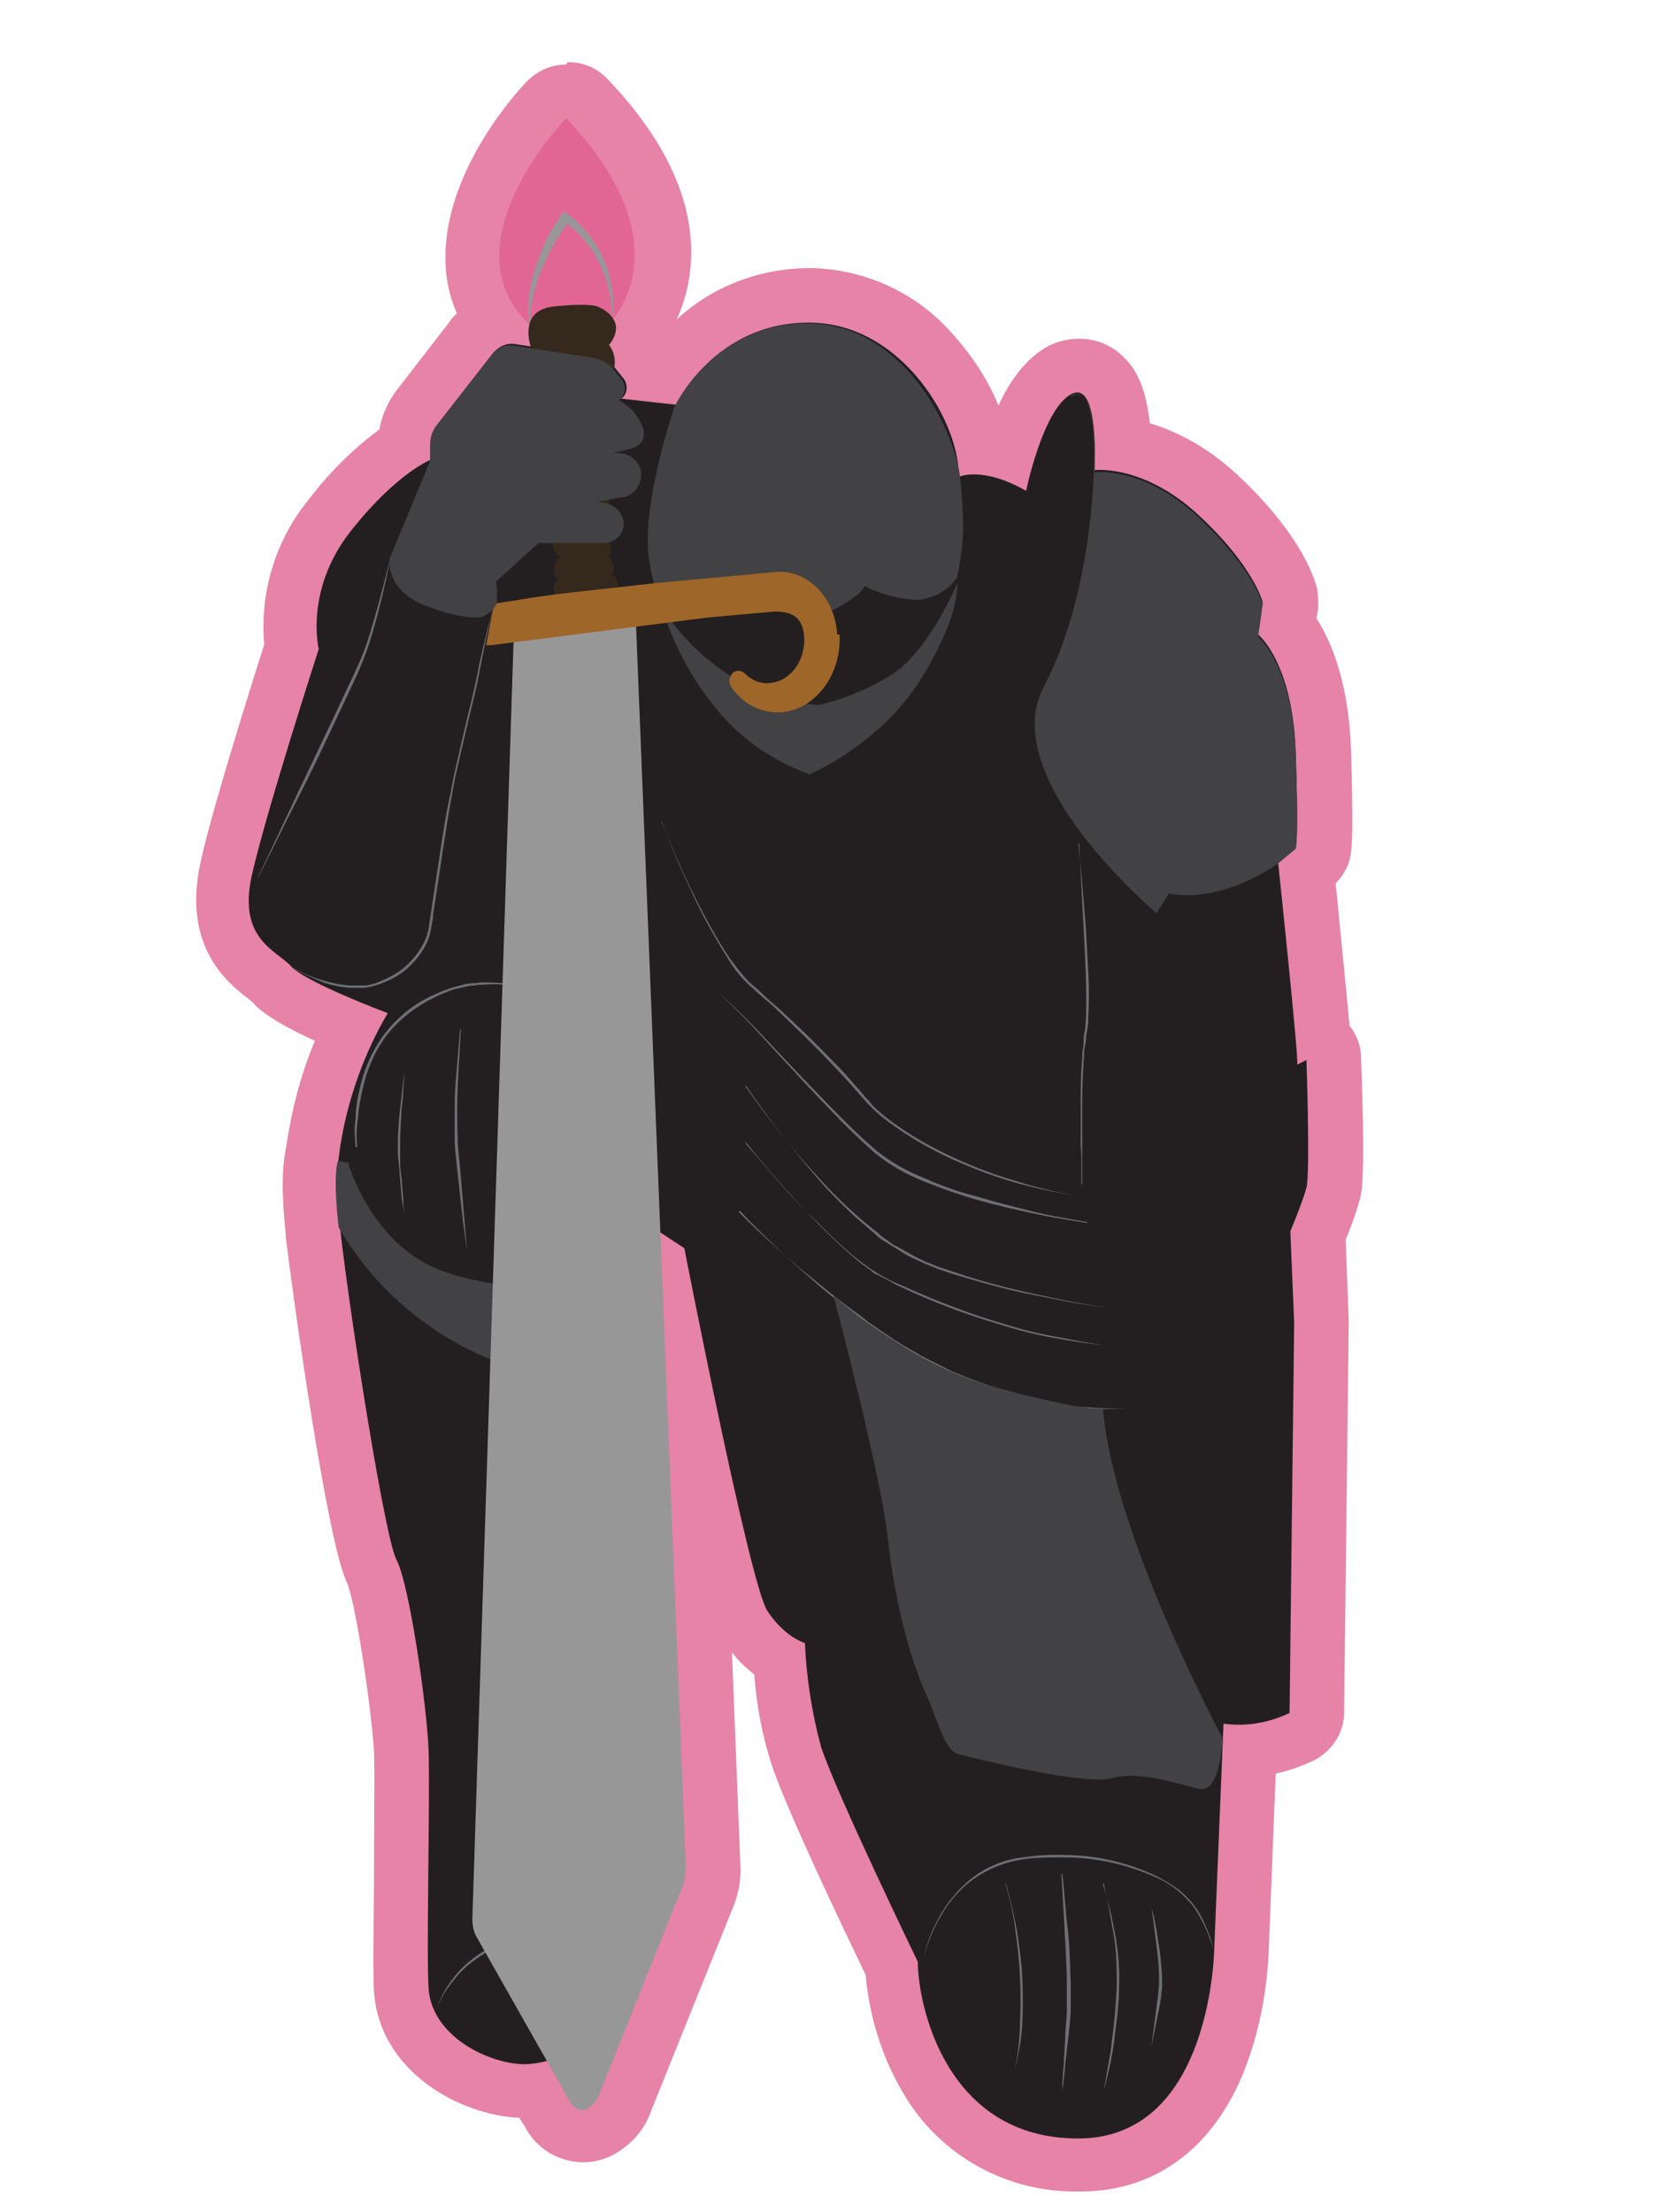 <?xml version="1.0" encoding="UTF-8"?>
<svg id="Layer_1" xmlns="http://www.w3.org/2000/svg" version="1.1" viewBox="0 0 216 288">
  <!-- Generator: Adobe Illustrator 29.1.0, SVG Export Plug-In . SVG Version: 2.1.0 Build 142)  -->
  <defs>
    <style>
      .st0 {
        fill: #989798;
      }

      .st1 {
        fill: #6e6f72;
      }

      .st2 {
        fill: #e26694;
      }

      .st3 {
        fill: #e582a5;
      }

      .st4 {
        fill: #e683a6;
      }

      .st5 {
        fill: #231f20;
      }

      .st6 {
        fill: #9f6629;
      }

      .st7 {
        fill: #424143;
      }

      .st8 {
        fill: #35281d;
      }
    </style>
  </defs>
  <g id="sword">
    <g>
      <path class="st3" d="M140.3,282.1c-19.1,0-24-18.1-24.3-25.6-1.9-3.9-10.7-22.3-12.4-27.8-1.2-4-1.9-8.2-2.1-12.4-1.8-1.2-3.3-2.7-4.4-4.5-1.4-2-3.9-12.6-6.4-23.9l2.2,55.3c0,1.2-.2,2.4-.6,3.6l-10.9,27.1c-.6,1.7-1.8,3-3.3,3.8-.7.3-1.4.5-2.1.5-2,0-3.7-1.2-4.6-2.9l-1.7-3h-.4c-.3,0-.7,0-1,0-6.2,0-15.4-4.6-16-13-.2-2.6-.1-9.3,0-16.4,0-5.9.1-12.1,0-14.7-.3-6.5-2.7-21.2-3.8-23.5-2-3.9-6.6-34.7-7.7-44.2,0-.1,0-.2,0-.3-.2-1.6-.8-6.9,0-9.9.8-5.8,2.5-11.4,5-16.6-4-1.6-8.7-3.8-10.2-5.6-.3-.3-.6-.6-1-.8-2.4-1.8-6.9-5.3-4.9-14.1,1.7-7.6,7.2-24.8,8.5-28.9-.7-6.2,1.1-12.4,5-17.3,2.7-3.6,6-6.7,9.7-9.2,0-1.7.6-3.3,1.6-4.7l7-9.2c.8-.9,1.7-1.6,2.8-2-1.6-2.4-2.5-5.3-2.6-8.2-.2-10.4,9.3-20.4,9.7-20.8.7-.7,1.6-1.1,2.5-1.1h0c1,0,1.9.4,2.5,1.1,13.7,14.3,10,24.9,7.5,29.1,0,1,0,2-.4,2.9.2.6.3,1.3.3,2l.2.2c.4.5.8,1.1,1,1.8l1.3.2c1-1.5,2.1-2.9,3.4-4.1,4.2-4.1,9.8-6.4,15.7-6.4,12.6,0,20.7,11.4,22.6,19.6v.2c1.2.1,2.3.3,3.4.7,1.2-4.1,3.4-9.1,6.8-10.8.7-.4,1.5-.6,2.3-.6,1.3,0,2.6.6,3.5,1.5,1.8,1.9,2.3,5.7,2.4,8.8,4.7,1,9,3.3,12.4,6.6,7.8,7.3,9.2,12.5,9.3,13.1,0,.4.1.8,0,1.3l-.4,2.6c1.8,2.3,4.4,7.2,4.7,16.3.4,12.6,0,13.2-.4,14.1-.2.3-.4.6-.6.9-.4.4-.8.8-1.1,1.1,1.2,11.8,1.8,18,2.1,21.4.8.6,1.3,1.6,1.4,2.7.2,6.9.4,15.6-.1,17.6-.4,1.6-1.4,4.1-2,5.4l.5,11.1c0,0,0,.1,0,.2l-.6,50.8c0,1.3-.7,2.5-1.9,3.1-2.2,1-4.5,1.7-6.9,1.9,0,0-1,25.6-1,25.7-.2,10.5-4.8,28.1-21.1,28.2h-.2Z"/>
      <path class="st4" d="M73.7,15.4c14,14.6,7.7,24.2,6.2,26.1.5.8.6,1.9-.6,3.3.7.9.9,2.1.5,3.2l1.2,1.4c.6.8.5,2-.3,2.6,0,0,0,0,0,0l7.2.8c1-2,2.4-3.8,4-5.3,3.5-3.5,8.3-5.4,13.3-5.4,10.6,0,17.7,9.9,19.2,17,.3,1,.5,2,.7,3,.5-.1,1.1-.2,1.6-.2,2.4.1,4.8.8,6.8,2.1,0,0,2.2-10.7,5.9-12.6.2-.1.5-.2.8-.2,2.9,0,2.3,10,2.3,10.1.2,0,.4,0,.6,0h0c1.8,0,7.1.5,13,6,7.2,6.8,8.3,11.3,8.3,11.3l-.6,4.2s4.5,3.6,4.9,15.3,0,12.3,0,12.3c-.7.7-1.5,1.4-2.3,2,0,0,2.6,25.4,2.4,26.3l1.2-.6s.5,14.7,0,16.6-2.1,5.7-2.1,5.7l.5,11.9-.6,50.8c-2.1,1-4.3,1.5-6.6,1.6-.7,0-1.3,0-2-.2v1.8h0c0,0-1.1,27.3-1.1,27.3h0c0,.7-.5,24.8-17.6,24.9h-.1c-17.2,0-20.8-17.5-20.8-23,0,0-10.7-22.1-12.6-28-1.2-4.4-1.9-9-2.1-13.5,0,0-2.6-.7-4.9-4.2s-10.9-47.2-10.9-47.2l-3-1.9,3.3,82.7c0,.7,0,1.4-.4,2.1l-10.8,27.2c-.3.8-.8,1.5-1.6,1.9-.2,0-.4.1-.6.1-.7,0-1.3-.5-1.5-1.1l-3-5.2c-.8.2-1.7.4-2.5.5h-.7c-4.5,0-12-3.5-12.5-9.8-.3-4.6.2-25.2,0-31s-2.5-21.7-4.2-24.9c-1.4-2.8-6-31.5-7.3-43.3h0s-.8-6.3-.1-8.7h0c.9-6.7,3.1-13.2,6.5-19.1,0,0-10.7-4-12.6-6.1s-7-3.5-5.1-11.9,8.7-29.4,8.7-29.4c0,0-1.9-7.7,4.2-15.4,5.7-7.3,10-9.2,10.4-9.3h0v-2.1c0-.9.3-1.8.9-2.6l7.1-9.1c.6-.7,1.5-1.2,2.4-1.2h0c.1,0,.3,0,.4,0l2,.3c0,0,0-.1.1-.2-.3-.9-.4-1.9-.2-2.8-11-10.5,4.8-26.9,4.8-26.9M73.7,8.4c-1.9,0-3.7.8-5,2.1-1.2,1.2-10.9,11.7-10.7,23.3,0,2.4.5,4.8,1.5,7-.3.3-.7.6-.9,1h0c0,0-7.1,9.2-7.1,9.2h0c-1.1,1.5-1.8,3.2-2.1,4.9-3.5,2.6-6.5,5.6-9.1,9-4.4,5.3-6.5,12.2-5.9,19-1.6,5.1-6.7,21.1-8.3,28.4-2.4,11,3.6,15.7,6.2,17.7l.6.5c.6.7,2.2,2.3,8.1,5-1.9,4.5-3.1,9.3-3.8,14.2-.7,3.3-.3,8.2,0,10.9,0,.1,0,.3,0,.4.9,7.5,5.4,39.9,8,45.1,1.1,2.6,3.2,16.4,3.5,22.1.1,2.6,0,8.7,0,14.6,0,7.2-.2,13.9,0,16.6.8,10.4,11.3,16,18.9,16.3l.7,1.1c1.5,2.9,4.4,4.7,7.7,4.7,1.2,0,2.4-.3,3.5-.8,2.4-1.2,4.3-3.2,5.2-5.7l10.9-27.1c.6-1.6.9-3.3.8-5l-1.1-27.8c.8,1.1,1.8,2,2.9,2.9.3,3.9,1,7.8,2.2,11.5,1.7,5.5,9.8,22.4,12.3,27.6.5,5.4,2.1,10.7,4.9,15.4,4.7,8.1,13.5,13,22.9,12.8h.2c10,0,17.8-6,21.7-16.8,1.7-4.7,2.6-9.7,2.8-14.8v-.2l.9-22.6c1.8-.4,3.5-1,5.1-1.8,2.3-1.2,3.8-3.6,3.8-6.1l.6-50.8v-.4l-.4-10.4c.6-1.4,1.4-3.6,1.8-5.1.3-1,.8-2.9.2-18.7,0-1.5-.6-2.9-1.5-4.1-.3-3.5-.9-9.2-1.8-18.5.5-.5.9-1,1.2-1.6.9-1.6,1.2-2.3.8-15.8-.3-8.6-2.5-14-4.5-17.1l.2-1.2c.1-.9,0-1.7-.1-2.6-.4-1.6-2.2-7.2-10.3-14.8-3.3-3.1-7.2-5.5-11.5-6.8-.4-3.8-1.4-6.6-3.2-8.4-1.6-1.7-3.7-2.6-6-2.6-1.3,0-2.7.3-3.9.9-2.9,1.5-5.1,4.5-6.6,7.8-1.5-3.7-3.8-7-6.5-9.9-4.6-5-11.2-7.9-18-8-6.4,0-12.7,2.3-17.4,6.7,2.7-5.9,4.5-17.2-9-31.3-1.3-1.4-3.1-2.2-5-2.2h-.2Z"/>
    </g>
    <path class="st5" d="M50.5,131.9s-10.7-4-12.6-6.1-7-3.5-5.1-11.9,8.7-29.4,8.7-29.4c0,0-1.9-7.7,4.2-15.4s10.5-9.3,10.5-9.3v-2.1c0-.9.3-1.8.9-2.6l7.1-9.1c.7-.9,1.8-1.4,2.9-1.2l10.5,1.6c1,.1,1.8.6,2.4,1.4l1.2,1.5c.6.8.5,2-.3,2.6,0,0,0,0,0,0h0l7.2.8s4.9-10.7,17.2-10.7,19.8,13.4,19.5,20.1c0,0,3-1.5,8.8,1.8,0,0,2.2-10.7,5.9-12.6s3,9.9,3,9.9c0,0,6.4-.8,13.6,5.9,7.2,6.7,8.3,11.3,8.3,11.3l-.6,4.2s4.5,3.6,4.9,15.3,0,12.3,0,12.3c-.7.7-1.5,1.4-2.3,2,0,0,2.7,25.5,2.5,26.4l1.2-.6s.5,14.7,0,16.6-2.1,5.7-2.1,5.7l.5,11.9-.6,50.8c-2.7,1.3-5.7,1.8-8.6,1.4l-1.2,29.1s-.2,24.8-17.6,24.9-21-17.5-21-23c0,0-10.7-22.1-12.6-28-1.2-4.4-1.9-9-2.1-13.5,0,0-2.6-.7-4.9-4.2s-10.8-47.2-10.8-47.2l-3.5-2.3s-2.7,38.5-3.9,46.1c-.9,5.3,1.6,34.2.5,48.6-.4,7.2-6,13.1-13.2,13.8-4.3.4-12.7-3.1-13.2-9.8-.3-4.6.2-25.2,0-31s-2.5-21.7-4.2-24.9-7.4-40.3-7.7-47.3,2.2-16.5,6.7-24Z"/>
    <path class="st7" d="M139.4,51.5c3.7-1.9,3,9.9,3,9.9,0,0-.2,16.1-6.5,28s14.7,29.5,14.7,29.5l1.6-2.6s5.8,1.7,14.1-3.8l2.4-2s.4-.7,0-12.3-4.9-15.3-4.9-15.3l.6-4.2s-1.1-4.5-8.3-11.3-13.6-5.9-13.6-5.9c0,0,.7-11.8-3-9.9"/>
    <path class="st1" d="M33.6,114.2l2.4-5.1,2.4-5.1,4.8-10.1c.8-1.7,1.6-3.4,2.4-5.1.4-.8.8-1.7,1.2-2.6.4-.9.7-1.7,1-2.6.6-1.8,1.1-3.6,1.6-5.4s.9-3.6,1.4-5.4c-.7,3.7-1.6,7.3-2.7,10.9-.6,1.8-1.3,3.5-2.1,5.2-.8,1.7-1.6,3.4-2.4,5.1-1.6,3.4-3.2,6.8-4.9,10.1s-3.3,6.6-5,10Z"/>
    <path class="st7" d="M106.6,80.3s5-2.1,6-4c2.1,1.1,4.5,1.7,6.9,1.8,2.1-.2,3.9-1.2,5.1-2.9.5-2.3.8-4.6.8-6.9,0-2.2-.4-6.2-.4-6.2-.9-6.7-7.6-20-19.9-20s-17.3,10.9-17.3,10.9c0,0-4.6,13.5-3.2,20.4.3,1.9.8,3.7,1.5,5.5h0c1.4,4.6,3.7,9,6.7,12.8,3.2,4.2,7.6,7.3,12.6,9.1,3.1-1.4,6-3.3,8.6-5.6,4.9-4.1,7.7-9.4,9.6-14.1.6-1.7,1-3.5,1.1-5.3,0,0-3.6,8.7-8.4,11.9-3,1.9-6.3,3.3-9.8,4.1-3.8-.5-7.6-1.7-10.9-3.5-3.1-1.9-5.8-4.3-8-7.2l-.5-.7h0l-.3-2.3s8.7-.1,14.6-3.2c0,0,2.5,4.1,5.3,5.5Z"/>
    <path class="st1" d="M37.9,125.9c1.2.6,2.4,1.2,3.7,1.6,1.3.4,2.6.7,3.9.8h2c.3,0,.7-.1,1-.2.3,0,.6-.2.9-.3,1.2-.5,2.4-1.1,3.4-2,1-.9,1.8-1.9,2.4-3.1.3-.6.5-1.2.6-1.8.1-.7.2-1.3.3-2l1.2-7.9c.4-2.7.8-5.3,1.4-7.9.2-1.3.5-2.6.8-3.9s.6-2.6.9-3.9c.6-2.6,1.3-5.2,1.8-7.8s1.2-5.2,1.8-7.8c-.5,2.6-1.1,5.2-1.6,7.9s-1.2,5.2-1.8,7.8l-.9,3.9c-.3,1.3-.6,2.6-.8,3.9-.5,2.6-.9,5.3-1.3,7.9l-1.2,7.9c0,.7-.2,1.3-.3,2-.1.7-.3,1.3-.6,1.9-.6,1.2-1.5,2.3-2.5,3.2-1,.9-2.2,1.5-3.5,2l-1,.3c-.3.1-.7.1-1,.2h-1c-.3,0-.7,0-1,0-1.3-.1-2.7-.4-3.9-.9-1.2-.5-2.4-1.1-3.6-1.7Z"/>
    <path class="st1" d="M96.2,157.8c1.7,1.7,3.5,3.4,5.3,5s3.7,3.2,5.6,4.7c.9.8,1.9,1.5,2.9,2.3s2,1.4,2.9,2.2c2,1.4,4,2.8,6.2,4,.5.3,1,.6,1.6.9l1.6.8.8.4.8.4,1.7.7c2.3.9,4.6,1.7,6.9,2.3,2.3.7,4.7,1.2,7.1,1.5.6.1,1.2.2,1.8.2s1.2.1,1.8.1c1.2.1,2.4.1,3.7,0-1.2.1-2.4.2-3.7.1-.6,0-1.2,0-1.8-.1s-1.2-.1-1.8-.2c-2.4-.3-4.8-.8-7.2-1.5-2.4-.6-4.7-1.4-7-2.3l-1.7-.7-.8-.4-.8-.4-1.6-.8c-.5-.3-1.1-.6-1.6-.9-4.2-2.5-8.2-5.3-12-8.5-3.7-3.2-7.3-6.5-10.6-10Z"/>
    <path class="st1" d="M86.1,106.9c1.2,3,2.5,6,3.9,8.9,1.4,2.9,2.9,5.7,4.7,8.5.9,1.3,1.9,2.6,3,3.7.6.5,1.2,1,1.8,1.6s1.2,1.1,1.8,1.6c2.4,2.2,4.7,4.4,7,6.8,1.1,1.1,2.2,2.3,3.3,3.6l.8.9c.2.3.5.6.8.9.1.1.2.3.4.5l.4.4c.3.3.6.5.9.8,2.5,2,5.3,3.7,8.2,5.1,2.9,1.4,5.9,2.6,9,3.5,3.1,1,6.2,1.7,9.4,2.2-3.2-.5-6.4-1.1-9.5-2-3.1-.9-6.2-2.1-9.1-3.5-2.9-1.4-5.7-3.1-8.2-5.1-.3-.3-.6-.5-.9-.8l-.4-.4-.4-.4c-.3-.3-.5-.6-.8-.9s-.5-.6-.8-.9c-1-1.2-2.2-2.4-3.3-3.6-2.2-2.3-4.6-4.6-6.9-6.8-.6-.6-1.2-1.1-1.8-1.6s-1.2-1.1-1.8-1.6c-1.2-1.1-2.2-2.4-3-3.8-1.7-2.7-3.3-5.6-4.6-8.5-1.4-3-2.7-5.9-3.8-9Z"/>
    <path class="st1" d="M97.1,141.5c1.4,2,2.9,4,4.4,5.9s3.1,3.8,4.8,5.6c1.6,1.8,3.4,3.6,5.2,5.2l1.4,1.2,1.4,1.1.3.3c.1.1.3.2.4.3l.7.5.7.5.8.4c1,.6,2.1,1.2,3.2,1.7l1.7.7,1.8.6c2.3.8,4.7,1.5,7.1,2.1s4.8,1.1,7.2,1.6,4.8.9,7.3,1.2c-2.4-.3-4.9-.6-7.3-1.1s-4.8-.9-7.2-1.5-4.8-1.3-7.1-2l-1.8-.6-1.7-.7c-1.1-.5-2.3-1-3.3-1.7l-.8-.5-.8-.5-.8-.5-.4-.3-.3-.3-1.4-1.2-1.4-1.2c-1.8-1.7-3.5-3.4-5.1-5.3-3.2-3.7-6.2-7.6-9-11.7Z"/>
    <path class="st1" d="M97.1,148.9c1.5,1.7,3,3.5,4.5,5.2s3.1,3.4,4.8,5c3.2,3.2,6.6,6.5,10.9,8.2,4.2,1.9,8.5,3.6,12.9,4.9,2.2.7,4.4,1.3,6.6,1.7s4.5.9,6.8,1.2c-2.3-.2-4.6-.6-6.8-1s-4.5-1-6.7-1.7c-4.4-1.3-8.7-2.9-12.9-4.9-.5-.2-1-.5-1.5-.8l-.8-.4c-.2-.1-.5-.3-.8-.4-.3-.1-.5-.3-.7-.5l-.7-.5c-.5-.3-.9-.7-1.4-1.1-1.8-1.5-3.4-3.1-5-4.7-3.2-3.3-6.3-6.8-9.2-10.4Z"/>
    <path class="st1" d="M141.5,159.2c-4.8-.7-9.6-1.7-14.3-3-2.4-.7-4.7-1.5-6.9-2.4-2.3-.9-4.4-2.1-6.4-3.7-1.8-1.6-3.6-3.3-5.3-5.1s-3.4-3.5-5-5.3l-5-5.4c-1.6-1.8-3.4-3.5-5.2-5.2,1.8,1.6,3.6,3.3,5.3,5.1s3.3,3.5,5,5.3c3.4,3.5,6.7,7.1,10.4,10.3,1.9,1.5,4,2.7,6.3,3.6,2.2,1,4.5,1.8,6.9,2.4,2.3.7,4.7,1.3,7.1,1.9s4.8,1,7.2,1.4Z"/>
    <path class="st7" d="M143.6,183.4c1.4,16.6,15.6,42.9,15.6,42.9,0,0-.3,7.3-3.1,6.6s-7.9-2.4-11.4-1.4-17.8-2.6-19.8-3.1-2.5-3.8-4.4-8-4-11.7-4.9-20.1-7.1-31.7-7.1-31.7c0,0,9,8.7,21.1,12,12.1,3.3,14.2,2.8,14.2,2.8Z"/>
    <path class="st1" d="M140.4,109.9c.4,3.7.7,7.4,1,11.2.1,1.8.2,3.7.3,5.6s.1,3.7,0,5.6c0,.5,0,1-.1,1.4,0,.5-.2.9-.2,1.4s-.1.9-.2,1.4,0,.9-.1,1.4c-.1,1.9-.2,3.7-.2,5.6s0,3.7,0,5.6v4.9c0,.2,0,.5,0,.7,0-.2,0-.5-.1-.7,0-.2,0-.5,0-.7,0-.4,0-.9,0-1.4,0-.9,0-1.9-.1-2.8v-5.6c0-1.9,0-3.7.2-5.6,0-.5,0-.9.1-1.4s.1-.9.1-1.4.2-.9.2-1.4c0-.4.1-.9.1-1.4.1-3.7-.1-7.4-.3-11.2-.1-1.9-.2-3.7-.3-5.6l-.3-5.7Z"/>
    <path class="st1" d="M120.3,254.8c.2-1,.5-2,.9-3,.4-1,.9-1.9,1.4-2.8,1.1-1.8,2.5-3.4,4.1-4.6,1.7-1.3,3.6-2.1,5.7-2.5,2.1-.3,4.1-.5,6.2-.4,4.2,0,8.3,1,12.1,2.8.9.5,1.8,1,2.6,1.6.8.6,1.6,1.4,2.2,2.2.6.8,1.1,1.7,1.5,2.7.4.9.8,1.9.9,2.9-.5-2-1.4-3.9-2.6-5.6-1.3-1.6-2.9-2.9-4.8-3.7-3.8-1.7-7.9-2.6-12-2.6-2.1,0-4.1,0-6.1.4-2,.4-3.9,1.2-5.6,2.4-1.7,1.2-3.1,2.8-4.1,4.5-1.1,1.8-1.9,3.7-2.4,5.7Z"/>
    <path class="st1" d="M138.3,243.9c.3,2.3.4,4.7.7,7.1s.3,4.7.4,7.1v3.6c0,1.2-.2,2.3-.3,3.5l-.4,3.5c-.1,1.2-.2,2.3-.4,3.5,0-1.2.1-2.4.2-3.5l.2-3.5c0-1.2.2-2.4.2-3.5s0-2.3,0-3.5c0-2.4-.2-4.7-.3-7.1l-.4-7.1Z"/>
    <path class="st1" d="M131,245.3c.6,2,1,4,1.4,6,.3,2,.6,4,.7,6.1.1,2,.1,4.1,0,6.1-.1,2-.5,4-1,6,.2-1,.4-2,.5-3,.1-1,.2-2,.2-3,.1-2,.1-4.1,0-6.1-.1-2-.3-4.1-.6-6.1-.1-1-.3-2-.5-3s-.5-2.1-.8-3.1Z"/>
    <path class="st1" d="M143.6,245.3c.7,2.2,1.2,4.4,1.6,6.6.4,2.2.6,4.5.5,6.8,0,1.2-.1,2.3-.2,3.4s-.3,2.3-.4,3.4c-.3,2.3-.8,4.5-1.4,6.7l.6-3.4c.2-1.1.4-2.2.5-3.4.3-2.2.5-4.5.6-6.8,0-2.3,0-4.5-.4-6.7-.2-1.1-.4-2.2-.6-3.4s-.5-2.2-.7-3.4Z"/>
    <path class="st1" d="M149.9,248.2c.4,1.5.7,3,.9,4.6.3,1.5.4,3.1.5,4.6v.6c0,.2,0,.4,0,.6,0,.4-.1.8-.1,1.1-.1.8-.2,1.5-.4,2.3-.3,1.5-.6,3-.9,4.5l.3-2.3.3-2.3.3-2.3c0-.4.1-.8.1-1.2v-1.1c0-1.5-.2-3-.4-4.6-.1-.8-.2-1.5-.3-2.3l-.3-2.3Z"/>
    <path class="st7" d="M45.3,151.3s2.8,10.1,11.4,13.8c8.6,3.7,28.1,3.5,28.1,3.5l-1,13s-13.5-.8-24.1-6.6c-6.5-3.6-11.9-8.8-15.6-15.2,0,0-.8-6.3-.1-8.7l1.4.3Z"/>
    <path class="st1" d="M46.3,149.3c-.1-1.2-.2-2.5,0-3.7,0-1.2.2-2.5.5-3.7.5-2.4,1.5-4.8,2.9-6.8,1.5-2.1,3.4-3.8,5.6-5,1.1-.6,2.3-1.1,3.5-1.5.6-.2,1.2-.3,1.8-.5.3,0,.6-.1.9-.1.3,0,.6,0,1-.1,1.3,0,2.5,0,3.8.2,1.2.2,2.5.5,3.6,1,1.2.5,2.3,1.1,3.3,1.9,1,.8,1.9,1.6,2.7,2.6.8.9,1.6,2,2.2,3,.2.3.3.5.5.8.2.3.3.5.5.8l.4.8.4.9c.1.3.3.6.3.9.1.3.2.6.3.9.2.6.3,1.2.5,1.8.3,1.2.4,2.5.5,3.7,0-1.2-.3-2.5-.6-3.7-.1-.6-.3-1.2-.5-1.8,0-.3-.2-.6-.3-.9s-.2-.6-.3-.9l-.4-.8-.4-.8c-.1-.3-.3-.6-.4-.8-.2-.3-.3-.5-.5-.8-.7-1.1-1.4-2.1-2.2-3-1.6-1.9-3.6-3.4-5.9-4.4-1.1-.5-2.3-.8-3.6-1-1.2-.2-2.4-.2-3.7-.1-.3,0-.6,0-.9.1-.3,0-.6,0-.9.1-.6.1-1.2.3-1.8.4-1.2.4-2.3.9-3.4,1.5-2.2,1.2-4.1,2.8-5.6,4.8-1.4,2-2.4,4.3-2.9,6.8-.3,1.2-.5,2.4-.6,3.7-.2,1.3-.2,2.5-.1,3.8Z"/>
    <path class="st1" d="M52.7,139.6l-.2,2.3c0,.8-.1,1.6-.2,2.4-.1,1.6-.2,3.1-.2,4.7s0,1.5,0,2.3.1,1.6.2,2.3l.2,2.4c0,.8.1,1.6.1,2.3,0-.8-.2-1.5-.3-2.3l-.2-2.4c-.1-.8-.1-1.6-.2-2.3s-.1-1.6-.1-2.3c0-1.6.1-3.1.3-4.7s.3-3.2.6-4.7Z"/>
    <path class="st1" d="M60,134c-.1,2.4-.3,4.8-.4,7.2s-.1,4.8,0,7.2c0,1.2.2,2.4.3,3.6s.2,2.4.3,3.6l.3,3.6c.1,1.2.2,2.4.3,3.6-.2-1.2-.3-2.4-.5-3.6l-.4-3.6-.4-3.6c-.1-1.2-.3-2.4-.3-3.6s0-2.4,0-3.6,0-2.4.1-3.6c.2-2.4.4-4.8.6-7.2Z"/>
    <path class="st1" d="M66.4,134.7v6.4c0,2.1,0,4.3,0,6.4s.2,4.3.4,6.4c0,1.1.2,2.1.3,3.2s.2,2.1.3,3.2c-.4-2.1-.7-4.2-.9-6.4s-.4-4.3-.5-6.4,0-4.3,0-6.4.1-4.3.3-6.5Z"/>
    <path class="st1" d="M73.4,140.2l-.2,4c-.1,1.3-.1,2.7,0,4,0,1.3.3,2.6.4,3.9l.2,2,.2,2c-.1-.7-.3-1.3-.4-2l-.3-2c-.2-1.3-.4-2.6-.5-4,0-.7,0-1.3,0-2,0-.7,0-1.3.1-2,.1-1.3.3-2.7.5-3.9Z"/>
    <path class="st1" d="M56.8,261.6c1-2.8,2.8-5.3,5.3-7,1.2-.9,2.6-1.5,4.1-1.9,1.5-.3,3-.2,4.5.2.7.2,1.4.5,2.1.9.6.4,1.2.9,1.8,1.4.3.2.5.6.8.8.1.2.2.3.3.5l.3.5c.2.3.4.6.5,1,.1.4.2.7.3,1.1.3,1.5.4,3,.3,4.4,0,.7,0,1.5,0,2.2,0,.7.3,1.5.6,2.1-.4-.6-.6-1.3-.7-2.1,0-.7-.1-1.5-.1-2.2,0-1.5,0-2.9-.4-4.4,0-.3-.2-.7-.3-1-.2-.3-.3-.6-.5-.9,0-.2-.2-.3-.3-.5l-.3-.4c-.2-.3-.5-.5-.8-.8-.5-.5-1.1-.9-1.8-1.3-.6-.4-1.3-.7-2-.9-1.4-.4-2.9-.5-4.3-.2-1.4.3-2.8.9-4,1.8-1.2.8-2.3,1.8-3.2,3-.9,1.1-1.7,2.4-2.2,3.7Z"/>
    <path class="st0" d="M89.3,243.4l-6.6-164.8-7.9,1.9-7.9,1.9-5.4,167.4c0,.7.1,1.4.4,2.1l12.3,21.7c.6,1,1.4,1.3,2.2,1,.7-.4,1.3-1.1,1.6-1.9l10.9-27.2c.2-.7.4-1.4.3-2.1Z"/>
    <path class="st2" d="M79.6,41.8s9.8-10-5.9-26.4c0,0-16,16.5-4.6,27l10.5-.6Z"/>
    <path class="st0" d="M68.9,42c-.2-1.2-.2-2.5,0-3.7.2-1.2.5-2.5.9-3.7.4-1.2.9-2.4,1.4-3.5.3-.6.6-1.1.9-1.6l1-1.6.3-.4.4.3c1.1.8,2,1.7,2.9,2.8.8,1,1.5,2.2,2,3.4.5,1.2.8,2.5,1,3.8.2,1.3.2,2.6,0,3.9,0-.6,0-1.3-.1-1.9,0-.6-.2-1.3-.3-1.9-.2-1.2-.7-2.4-1.2-3.5-.5-1.1-1.2-2.2-2-3.1-.8-1-1.7-1.8-2.7-2.5h.7c0-.1-1,1.4-1,1.4l-1,1.6c-.6,1.1-1.1,2.2-1.6,3.3-.5,1.1-.8,2.3-1.1,3.5-.3,1.2-.4,2.4-.4,3.6Z"/>
    <path class="st8" d="M69.1,45.1s-1.7-4.7,3-5.2,5.7,0,5.7,0c0,0,4.2,1.6,1.5,5,.8,1.1,1,2.5.4,3.7,0,0,1.5,2.9-.2,4.7.7,1,.5,2.3-.4,3.1,0,0,1.5.3,0,3.6.8,1.1.7,2.6-.2,3.5,0,0,1.3.8,0,2.5.8,1,.8,2.5,0,3.6,0,0,1.1,1.7.4,3,.7.5.8,1.5.3,2.2,0,0,1.1.3.8,2l-8.1.9s-.7-1.7.4-2.2c-.8-.8-.8-2,0-2.8,0,0,.1-.1.2-.2-1-.7-1.2-2-.5-2.9,0-.1.2-.2.3-.3-.8-.7-1-1.9-.5-2.8,0,0-1.7-1.4-.5-2.8,0,0-1.3-2.1,0-3.2-1-1-1.3-2.5-.6-3.7,0,0-1.6-2.2-.4-3.7,0,0-2-.7-.9-3.3,0,0-2.2-2-.6-4.5Z"/>
    <path class="st6" d="M109,82.6c-.3-5-4.1-8.7-8.4-8.1,0,0-9.6.9-13,1.2-2.7.2-6.3.7-10.2,1.1-3,.3-7.1.8-9.9,1.3-.7.1-1.9.3-3.2.5l-1,5.4h.6c0,0,28.2-3.6,28.2-3.6,2.1-.2,7.8-.7,7.8-.7,2.6-.3,4.6.2,4.8,3.2s-1.7,5.7-4.3,6c-1.3.2-2.5-.3-3.4-1.2-.5-.5-1.2-.5-1.7,0,0,0-.1.1-.1.2h0c-.3.5-.3,1.1,0,1.5,1.5,2.3,4.1,3.6,6.8,3.3,4.3-.5,7.6-5,7.3-10.1Z"/>
    <path class="st7" d="M80.6,52.1c.8-.6,1-1.8.4-2.6,0,0,0,0,0,0l-1.2-1.5c-.6-.7-1.5-1.2-2.4-1.4l-10.5-1.6c-1.1-.2-2.2.3-2.9,1.2l-7.1,9.1c-.6.7-.9,1.6-.9,2.6v2.1l-5.3,12.8s-.5,4.1,4.8,6.1,7.3,1.4,7.3,1.4c0,0,1.9-.8,1.9-2.2,0-.8,0-1.6-.1-2.4l5.5-5h8.8c1.3-.2,2.3-1.2,2.3-2.5h0c0-.1,0-.2,0-.3-.2-1.2-1.2-2.2-2.4-2.4l-1-.2,2.8-.5c1.6,0,2.8-1.3,2.9-2.9h0c0-1.6-1.3-2.9-2.9-2.9,0,0,0,0-.1,0h-.6l2.6-.7c1-.3,1.5-1.3,1.3-2.2,0,0,0-.2,0-.2l-.3-.7c-.6-1.3-1.5-2.3-2.8-3h0Z"/>
  </g>
</svg>